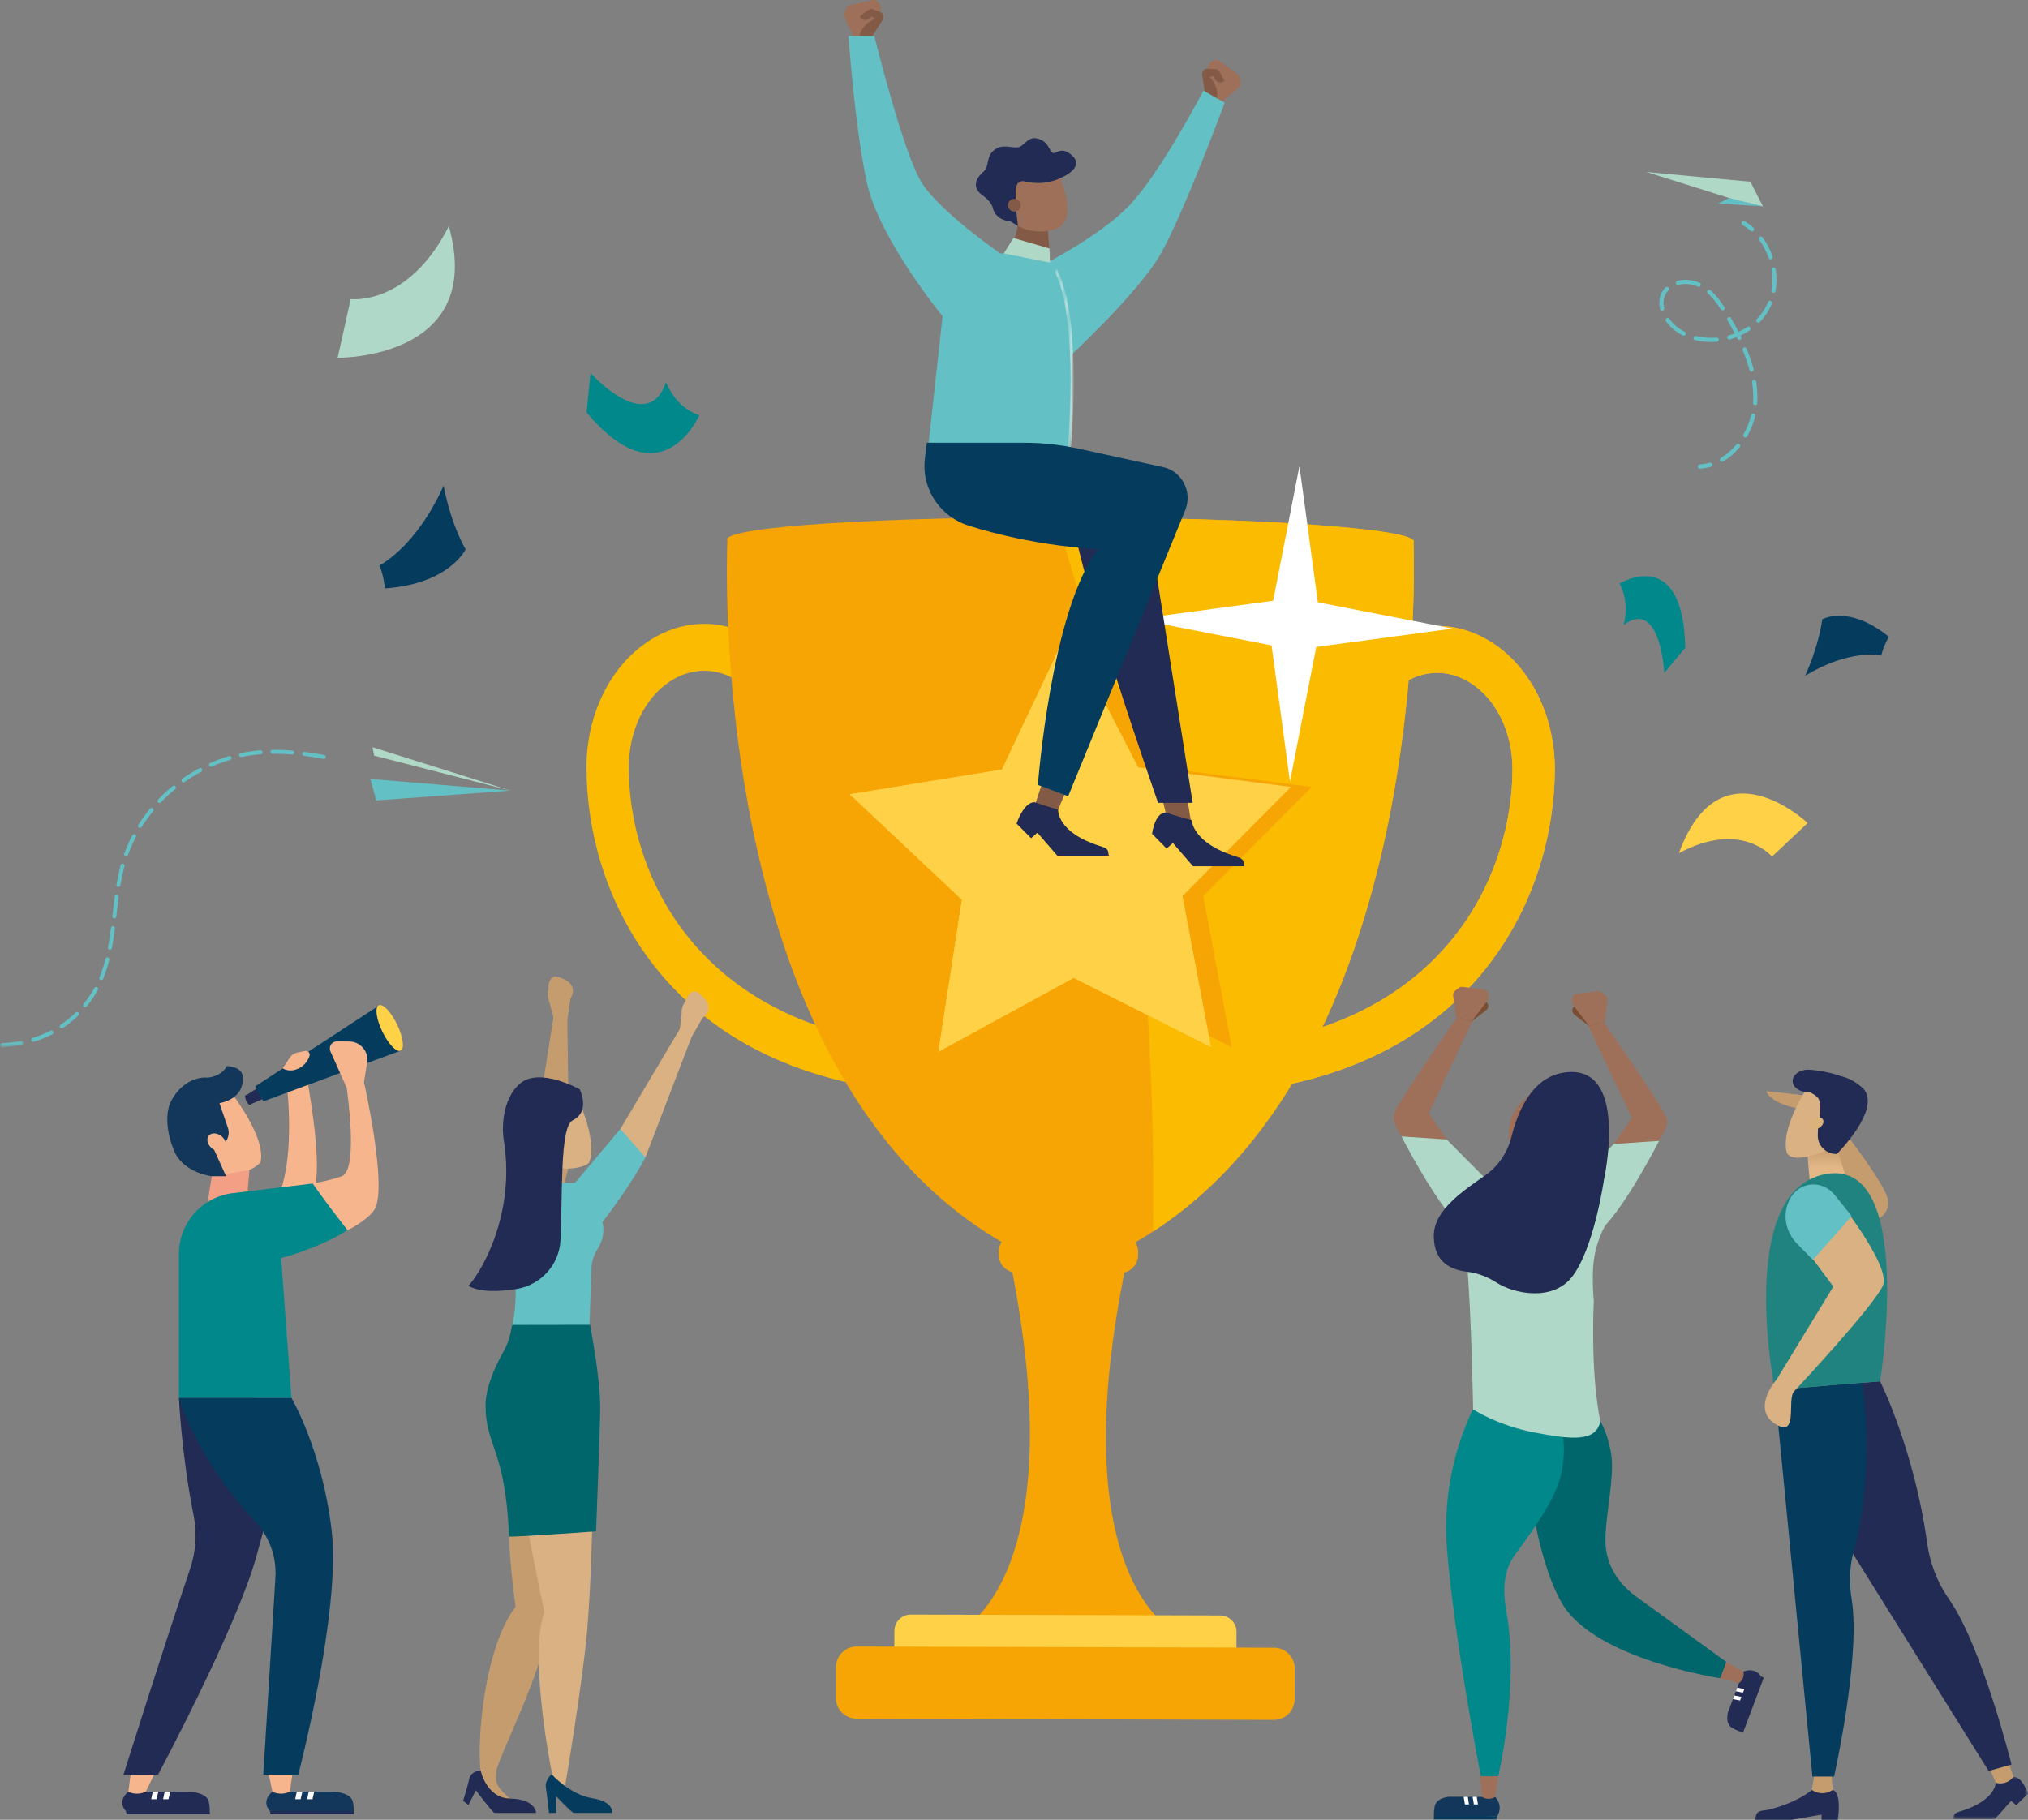 <?xml version="1.0" encoding="UTF-8"?>
<svg width="439px" height="394px" viewBox="0 0 439 394" version="1.1" xmlns="http://www.w3.org/2000/svg" xmlns:xlink="http://www.w3.org/1999/xlink">
    <rect x="0" y="0" width="439" height="394" fill="#808080" stroke="none"/>
    <title>illus-no-errors-found-1854546364</title>
    <defs>
        <polygon id="path-1" points="29.898 10.296 14.132 1.608 6.083 0 0 0.893"></polygon>
        <polygon id="path-3" points="0 3.413 4.212 0 35.812 8.567 8.61 7.759"></polygon>
        <polygon id="path-5" points="0 0 5.108 0 5.108 1.404 0 1.404"></polygon>
        <polygon id="path-7" points="0 3.089 22.486 5.193 24.181 5.8755703e-14"></polygon>
        <polygon id="path-9" points="16.593 13.62 19.5 6.135 0 0"></polygon>
        <polygon id="path-11" points="0 0 16.238 0 16.238 9.19 0 9.19"></polygon>
        <linearGradient x1="50%" y1="0%" x2="50%" y2="50%" id="linearGradient-13">
            <stop stop-color="#C79E71" offset="0%"></stop>
            <stop stop-color="#E4B886" offset="100%"></stop>
        </linearGradient>
        <path d="M0,0.719 C5.349,11.545 2.871,38.756 2.432,43.11 L2.432,43.11 C2.636,43.265 2.844,43.417 3.044,43.577 L3.044,43.577 C3.377,40.506 6.359,11.221 0.359,0 L0.359,0 C0.243,0.242 0.125,0.482 0,0.719" id="path-14"></path>
        <linearGradient x1="100.002%" y1="50%" x2="-1104.215%" y2="50%" id="linearGradient-16">
            <stop stop-color="#DFEFE9" offset="0%"></stop>
            <stop stop-color="#BFE2ED" offset="100%"></stop>
        </linearGradient>
    </defs>
    <g id="Page-2-Illustrations" stroke="none" stroke-width="1" fill="none" fill-rule="evenodd">
        <g id="PECOS-2.0-Illustrations-v31" transform="translate(-1000, -417)">
            <g id="Application-Error-Check-No-Errors-Found" transform="translate(985, 378)">
                <g id="illus-no-errors-found-1854546364" transform="translate(15, 39)">
                    <g id="Group-3" transform="translate(80.625, 160.884)">
                        <mask id="mask-2" fill="white">
                            <use xlink:href="#path-1"></use>
                        </mask>
                        <g id="Clip-2"></g>
                        <polygon id="Fill-1" mask="url(#mask-2)" points="29.898 10.296 14.132 1.608 6.083 0 0 0.893"></polygon>
                    </g>
                    <polyline id="Fill-4" fill="#AFD8C7" points="110.523 171.18 81 163.603 80.625 161.777"></polyline>
                    <polygon id="Fill-5" fill="#63C0C4" points="80.157 168.66 80.195 168.722 81.434 173.298 110.448 171.182"></polygon>
                    <g id="Group-8" transform="translate(74.519, 162.565)">
                        <mask id="mask-4" fill="white">
                            <use xlink:href="#path-3"></use>
                        </mask>
                        <g id="Clip-7"></g>
                        <polygon id="Fill-6" mask="url(#mask-4)" points="0 3.413 4.212 0 35.812 8.567 8.61 7.759"></polygon>
                    </g>
                    <g id="Group-46" transform="translate(0, 37.241)">
                        <path d="M8.11,187.141 C9.075,186.802 10.03,186.388 10.95,185.911 C11.161,185.802 11.418,185.884 11.529,186.094 C11.638,186.303 11.556,186.561 11.345,186.671 C10.391,187.167 9.397,187.597 8.395,187.95 C8.032,188.078 7.667,188.196 7.3,188.306 C7.165,188.347 7.026,188.318 6.921,188.24 C6.849,188.187 6.793,188.111 6.766,188.019 C6.697,187.793 6.826,187.554 7.053,187.486 C7.407,187.38 7.759,187.264 8.11,187.141" id="Fill-9" fill="#63C0C4"></path>
                        <path d="M65.893,125.546 C67.231,125.717 68.625,125.937 70.152,126.219 C70.385,126.262 70.538,126.485 70.496,126.718 C70.453,126.95 70.23,127.104 69.997,127.061 C68.484,126.782 67.106,126.565 65.784,126.396 C65.708,126.386 65.64,126.357 65.583,126.315 C65.462,126.226 65.392,126.076 65.412,125.916 C65.443,125.681 65.658,125.516 65.893,125.546" id="Fill-11" fill="#63C0C4"></path>
                        <path d="M58.738,125.874 C58.634,125.796 58.566,125.673 58.565,125.533 C58.563,125.297 58.753,125.103 58.99,125.101 C60.366,125.089 61.822,125.146 63.315,125.271 C63.551,125.291 63.727,125.498 63.706,125.734 C63.686,125.97 63.479,126.145 63.243,126.125 C61.776,126.002 60.348,125.946 58.997,125.957 C58.901,125.959 58.811,125.927 58.738,125.874" id="Fill-13" fill="#63C0C4"></path>
                        <path d="M16.387,181.978 C16.556,181.813 16.827,181.81 16.993,181.986 C17.158,182.155 17.155,182.426 16.985,182.591 C15.945,183.605 14.806,184.529 13.6,185.337 C13.446,185.44 13.247,185.43 13.106,185.325 C13.067,185.297 13.033,185.262 13.005,185.22 C12.873,185.023 12.925,184.757 13.122,184.626 C14.285,183.847 15.383,182.956 16.387,181.978" id="Fill-15" fill="#63C0C4"></path>
                        <path d="M18.155,180.724 C17.971,180.574 17.945,180.304 18.095,180.122 C18.337,179.826 18.573,179.525 18.801,179.218 C19.41,178.396 19.965,177.53 20.448,176.645 C20.562,176.437 20.822,176.361 21.03,176.474 C21.232,176.586 21.315,176.848 21.201,177.055 C20.699,177.975 20.123,178.874 19.49,179.728 C19.254,180.046 19.01,180.359 18.758,180.665 C18.613,180.842 18.354,180.873 18.171,180.737 C18.166,180.733 18.16,180.729 18.155,180.724" id="Fill-17" fill="#63C0C4"></path>
                        <path d="M21.765,174.926 C21.731,174.912 21.701,174.895 21.673,174.874 C21.519,174.76 21.455,174.552 21.532,174.367 C22.041,173.131 22.468,171.82 22.837,170.358 C22.895,170.129 23.128,169.99 23.358,170.048 C23.586,170.105 23.726,170.339 23.668,170.567 C23.29,172.07 22.85,173.42 22.325,174.693 C22.235,174.912 21.984,175.016 21.765,174.926" id="Fill-19" fill="#63C0C4"></path>
                        <path d="M33.138,138.383 C32.781,138.819 32.434,139.263 32.099,139.714 C31.593,140.396 31.111,141.102 30.664,141.812 C30.538,142.013 30.273,142.073 30.072,141.948 C30.063,141.942 30.054,141.936 30.045,141.929 C29.867,141.797 29.817,141.548 29.938,141.358 C30.395,140.628 30.891,139.904 31.41,139.205 C31.753,138.741 32.108,138.286 32.475,137.84 C32.625,137.658 32.882,137.607 33.079,137.781 C33.262,137.931 33.288,138.2 33.138,138.383" id="Fill-21" fill="#63C0C4"></path>
                        <path d="M29.4,144.011 C28.744,145.265 28.172,146.566 27.7,147.875 C27.62,148.099 27.374,148.214 27.151,148.134 C27.11,148.119 27.074,148.099 27.041,148.075 C26.893,147.966 26.827,147.768 26.893,147.586 C27.378,146.239 27.965,144.903 28.639,143.614 C28.749,143.405 29.008,143.324 29.218,143.433 C29.425,143.54 29.51,143.801 29.4,144.011" id="Fill-23" fill="#63C0C4"></path>
                        <path d="M37.928,133.609 C36.836,134.503 35.792,135.47 34.823,136.484 C34.672,136.643 34.429,136.66 34.258,136.534 C34.243,136.523 34.229,136.511 34.216,136.499 C34.045,136.336 34.039,136.065 34.202,135.893 C35.195,134.854 36.266,133.863 37.383,132.947 C37.566,132.797 37.837,132.821 37.987,133.006 C38.137,133.189 38.11,133.458 37.928,133.609" id="Fill-25" fill="#63C0C4"></path>
                        <path d="M45.836,128.735 C45.69,128.8 45.527,128.776 45.407,128.688 C45.349,128.645 45.301,128.587 45.27,128.517 C45.174,128.3 45.272,128.047 45.489,127.952 C46.818,127.365 48.189,126.861 49.563,126.455 C49.792,126.388 50.029,126.518 50.096,126.743 C50.164,126.97 50.034,127.208 49.807,127.276 C48.468,127.672 47.132,128.163 45.836,128.735" id="Fill-27" fill="#63C0C4"></path>
                        <path d="M24.702,161.591 C24.624,161.581 24.554,161.553 24.495,161.509 C24.377,161.421 24.306,161.273 24.324,161.116 L24.385,160.577 C24.527,159.336 24.669,158.093 24.833,156.855 C24.864,156.621 25.08,156.456 25.315,156.487 C25.55,156.519 25.715,156.733 25.684,156.968 C25.52,158.201 25.379,159.438 25.238,160.674 L25.176,161.213 C25.15,161.449 24.937,161.617 24.702,161.591" id="Fill-29" fill="#63C0C4"></path>
                        <path d="M39.95,132.07 C39.795,132.18 39.592,132.172 39.447,132.065 C39.412,132.038 39.379,132.006 39.352,131.967 C39.216,131.774 39.262,131.507 39.456,131.371 C40.638,130.538 41.881,129.772 43.148,129.094 C43.358,128.983 43.616,129.062 43.729,129.27 C43.84,129.478 43.762,129.738 43.553,129.849 C42.317,130.51 41.104,131.257 39.95,132.07" id="Fill-31" fill="#63C0C4"></path>
                        <path d="M24.501,163.293 C24.737,163.323 24.902,163.535 24.872,163.771 C24.662,165.439 24.454,166.793 24.222,168.032 C24.178,168.264 23.954,168.417 23.721,168.373 C23.655,168.36 23.595,168.334 23.545,168.296 C23.417,168.202 23.347,168.04 23.378,167.873 C23.608,166.652 23.813,165.315 24.022,163.664 C24.051,163.429 24.266,163.263 24.501,163.293" id="Fill-33" fill="#63C0C4"></path>
                        <g id="Group-37" transform="translate(0, 188.081)">
                            <mask id="mask-6" fill="white">
                                <use xlink:href="#path-5"></use>
                            </mask>
                            <g id="Clip-36"></g>
                            <path d="M4.597,0.008 C4.828,-0.037 5.054,0.113 5.1,0.346 C5.146,0.578 4.994,0.803 4.762,0.848 C3.425,1.112 2.017,1.293 0.459,1.403 C0.353,1.411 0.253,1.379 0.174,1.32 C0.077,1.249 0.01,1.136 0.001,1.006 C-0.016,0.77 0.162,0.565 0.399,0.549 C1.92,0.441 3.294,0.264 4.597,0.008" id="Fill-35" fill="#63C0C4" mask="url(#mask-6)"></path>
                        </g>
                        <path d="M26.641,149.77 C26.869,149.833 27.006,150.066 26.944,150.295 C26.606,151.555 26.316,152.911 26.059,154.441 C26.02,154.674 25.799,154.831 25.566,154.793 C25.496,154.781 25.434,154.754 25.381,154.714 C25.256,154.622 25.185,154.464 25.213,154.299 C25.474,152.741 25.77,151.359 26.116,150.073 C26.177,149.844 26.412,149.709 26.641,149.77" id="Fill-38" fill="#63C0C4"></path>
                        <path d="M54.887,125.355 C55.388,125.296 55.89,125.247 56.391,125.209 C56.626,125.192 56.834,125.368 56.851,125.604 C56.869,125.84 56.693,126.046 56.456,126.064 C55.966,126.1 55.478,126.148 54.989,126.206 C54.082,126.313 53.167,126.464 52.268,126.653 C52.143,126.68 52.019,126.649 51.924,126.579 C51.842,126.519 51.782,126.43 51.76,126.324 C51.711,126.092 51.859,125.864 52.091,125.816 C53.014,125.62 53.956,125.466 54.887,125.355" id="Fill-40" fill="#63C0C4"></path>
                        <polygon id="Fill-42" fill="#AFD8C7" points="378.904 2.104 381.618 7.434 375.918 6.135 356.418 -5.8755703e-14"></polygon>
                        <polygon id="Fill-44" fill="#63C0C4" points="381.618 7.434 371.934 6.833 374.307 5.628"></polygon>
                    </g>
                    <g id="Group-49" transform="translate(356.418, 34.152)">
                        <mask id="mask-8" fill="white">
                            <use xlink:href="#path-7"></use>
                        </mask>
                        <g id="Clip-48"></g>
                        <polygon id="Fill-47" mask="url(#mask-8)" points="0 3.089 22.486 5.193 24.181 5.8755703e-14"></polygon>
                    </g>
                    <g id="Group-52" transform="translate(356.418, 37.241)">
                        <mask id="mask-10" fill="white">
                            <use xlink:href="#path-9"></use>
                        </mask>
                        <g id="Clip-51"></g>
                        <polygon id="Fill-50" mask="url(#mask-10)" points="16.593 13.62 19.5 6.135 0 0"></polygon>
                    </g>
                    <g id="Group-266" transform="translate(26.465, 0)">
                        <path d="M353.015,50.038 C353.066,50.012 353.112,49.977 353.152,49.931 C353.317,49.742 353.297,49.455 353.107,49.29 C352.508,48.769 351.863,48.305 351.191,47.911 C350.974,47.782 350.695,47.855 350.567,48.073 C350.44,48.289 350.513,48.568 350.73,48.695 C351.354,49.061 351.953,49.492 352.51,49.976 C352.654,50.101 352.854,50.12 353.015,50.038" id="Fill-53" fill="#63C0C4"></path>
                        <path d="M341.067,62.066 C339.791,61.478 338.222,61.331 336.873,61.671 C336.629,61.733 336.381,61.585 336.32,61.342 C336.258,61.098 336.407,60.852 336.649,60.789 C338.218,60.393 339.967,60.558 341.449,61.24 C341.677,61.345 341.777,61.615 341.672,61.844 C341.628,61.94 341.553,62.013 341.465,62.058 C341.345,62.119 341.199,62.127 341.067,62.066 M333.453,67.26 C333.209,67.321 332.961,67.173 332.901,66.929 C332.577,65.637 332.706,64.383 333.274,63.303 C333.48,62.912 333.742,62.552 334.051,62.234 C334.226,62.053 334.515,62.05 334.695,62.225 C334.876,62.4 334.88,62.688 334.704,62.868 C334.455,63.123 334.246,63.412 334.08,63.726 C333.612,64.617 333.512,65.621 333.784,66.709 C333.837,66.918 333.734,67.13 333.549,67.224 C333.519,67.24 333.487,67.252 333.453,67.26 M356.971,56.127 C356.733,56.208 356.474,56.082 356.393,55.844 C356.172,55.204 355.906,54.575 355.601,53.976 C355.232,53.252 354.801,52.561 354.32,51.923 C354.169,51.723 354.21,51.437 354.411,51.287 C354.613,51.133 354.897,51.175 355.048,51.377 C355.561,52.056 356.02,52.792 356.413,53.564 C356.737,54.2 357.02,54.868 357.254,55.549 C357.329,55.766 357.23,56 357.03,56.102 C357.012,56.111 356.992,56.12 356.971,56.127 M346.045,66.996 C345.066,65.479 344.172,64.378 343.231,63.53 C343.044,63.362 343.029,63.074 343.198,62.888 C343.367,62.703 343.655,62.687 343.841,62.855 C344.844,63.758 345.787,64.918 346.811,66.503 C346.947,66.715 346.887,66.996 346.675,67.132 C346.661,67.141 346.648,67.148 346.634,67.155 C346.429,67.26 346.173,67.194 346.045,66.996 M337.804,72.63 C337.435,72.442 337.075,72.233 336.734,72.012 C335.745,71.37 334.854,70.521 334.16,69.556 C334.013,69.352 334.06,69.068 334.264,68.921 C334.467,68.775 334.753,68.821 334.899,69.025 C335.529,69.899 336.335,70.668 337.231,71.249 C337.546,71.454 337.878,71.646 338.219,71.821 C338.443,71.935 338.532,72.209 338.417,72.433 C338.372,72.521 338.301,72.589 338.219,72.63 C338.093,72.694 337.939,72.699 337.804,72.63 M357.355,63.393 C357.108,63.35 356.942,63.114 356.985,62.867 C357.238,61.43 357.252,59.94 357.027,58.438 C356.99,58.19 357.161,57.958 357.41,57.921 C357.659,57.884 357.891,58.056 357.928,58.304 C358.167,59.903 358.152,61.491 357.883,63.024 C357.857,63.171 357.763,63.289 357.64,63.351 C357.555,63.394 357.456,63.411 357.355,63.393 M345.195,74.001 C343.575,74.139 341.988,74.016 340.478,73.633 C340.234,73.571 340.087,73.324 340.148,73.081 C340.21,72.836 340.459,72.689 340.702,72.752 C342.113,73.109 343.599,73.224 345.118,73.095 C345.369,73.074 345.589,73.259 345.61,73.509 C345.627,73.699 345.523,73.872 345.363,73.953 C345.312,73.979 345.256,73.996 345.195,74.001 M353.843,69.731 C353.663,69.556 353.659,69.268 353.835,69.088 C354.479,68.427 355.038,67.701 355.497,66.931 C355.782,66.449 356.037,65.94 356.252,65.417 C356.347,65.185 356.613,65.073 356.846,65.169 C357.079,65.264 357.19,65.53 357.094,65.762 C356.863,66.327 356.588,66.876 356.28,67.395 C355.784,68.227 355.181,69.01 354.487,69.722 C354.452,69.759 354.411,69.788 354.368,69.81 C354.199,69.896 353.987,69.87 353.843,69.731 M350.245,73.558 C350.02,73.668 349.747,73.576 349.636,73.35 C349.579,73.236 349.522,73.121 349.465,73.007 C348.984,73.195 348.492,73.359 347.992,73.497 C347.75,73.565 347.499,73.423 347.431,73.181 C347.364,72.939 347.502,72.692 347.748,72.621 C348.189,72.499 348.622,72.356 349.048,72.193 C348.575,71.288 348.053,70.348 347.465,69.336 C347.338,69.119 347.412,68.841 347.63,68.715 C347.844,68.59 348.126,68.662 348.252,68.88 C348.863,69.928 349.401,70.901 349.89,71.839 C350.552,71.536 351.19,71.18 351.787,70.783 C351.997,70.64 352.279,70.7 352.419,70.908 C352.559,71.117 352.502,71.4 352.293,71.539 C351.666,71.957 350.997,72.33 350.304,72.65 C350.355,72.749 350.404,72.849 350.453,72.949 C350.563,73.172 350.473,73.442 350.251,73.555 C350.249,73.556 350.247,73.557 350.245,73.558 M352.806,80.438 C352.563,80.502 352.313,80.358 352.249,80.115 C351.886,78.744 351.388,77.304 350.771,75.833 C350.673,75.601 350.791,75.328 351.015,75.238 C351.246,75.141 351.514,75.249 351.611,75.481 C352.245,76.991 352.755,78.471 353.13,79.882 C353.186,80.093 353.083,80.309 352.896,80.404 C352.868,80.418 352.838,80.429 352.806,80.438 M353.438,87.727 C353.187,87.709 352.998,87.492 353.016,87.241 L353.029,87.036 C353.103,85.654 353.027,84.215 352.805,82.762 C352.767,82.514 352.938,82.28 353.187,82.244 C353.435,82.206 353.668,82.377 353.706,82.625 C353.937,84.139 354.015,85.64 353.939,87.086 L353.925,87.306 C353.913,87.471 353.815,87.609 353.677,87.679 C353.605,87.715 353.523,87.733 353.438,87.727 M351.119,94.644 C350.899,94.52 350.823,94.243 350.948,94.024 C351.686,92.726 352.242,91.333 352.6,89.884 C352.66,89.64 352.907,89.492 353.151,89.551 C353.395,89.612 353.545,89.858 353.484,90.102 C353.106,91.632 352.519,93.103 351.739,94.473 C351.694,94.554 351.627,94.615 351.55,94.654 C351.419,94.72 351.256,94.722 351.119,94.644 M345.928,99.743 C345.8,99.527 345.872,99.248 346.088,99.12 C347.315,98.397 348.439,97.424 349.429,96.229 C349.59,96.038 349.877,96.007 350.071,96.168 C350.265,96.329 350.292,96.615 350.132,96.809 C349.074,98.085 347.87,99.127 346.551,99.904 C346.543,99.909 346.535,99.913 346.526,99.917 C346.313,100.025 346.05,99.951 345.928,99.743" id="Fill-55" fill="#63C0C4"></path>
                        <path d="M343.956,101.029 C344.147,100.932 344.248,100.711 344.187,100.499 C344.118,100.257 343.867,100.118 343.624,100.186 C342.925,100.385 342.205,100.507 341.483,100.547 C341.232,100.56 341.039,100.775 341.053,101.025 C341.067,101.276 341.282,101.468 341.533,101.454 C342.323,101.411 343.111,101.279 343.874,101.061 C343.903,101.053 343.93,101.042 343.956,101.029" id="Fill-57" fill="#63C0C4"></path>
                        <path d="M151.092,179.094 L141.152,152.1 L132.802,147.153 C128.226,144.443 123.023,144.594 118.533,147.559 C113.062,151.173 109.66,158.275 109.654,166.094 C109.638,188.124 122.594,216.241 158.889,224.454 C157.733,218.857 157.26,213.172 157.48,207.468 C157.558,205.51 157.723,203.505 158.006,201.136 C154.515,194.226 152.192,186.821 151.092,179.094 L151.092,179.094 Z M164.564,235.891 C163.146,235.602 161.696,235.31 160.143,235.013 C116.083,226.577 100.473,192.613 100.493,166.091 C100.5,154.735 105.611,144.307 113.834,138.876 C121.157,134.035 129.653,133.804 137.136,138.236 L148.396,144.907 L159.783,175.83 L160.072,176.995 C161.037,184.226 163.269,191.138 166.702,197.537 L167.529,199.079 L167.293,200.852 C166.916,203.664 166.714,205.836 166.634,207.894 C166.357,215.069 167.388,222.228 169.697,229.168 L172.471,237.505 L164.564,235.891 Z" id="Fill-59" fill="#FBBB00"></path>
                        <path d="M252.387,201.406 C252.658,203.777 252.811,205.782 252.877,207.741 C253.064,213.446 252.558,219.128 251.37,224.719 C287.713,216.714 300.829,188.672 300.941,166.642 C300.979,158.823 297.619,151.702 292.169,148.056 C287.695,145.065 282.492,144.885 277.903,147.569 L269.523,152.467 L259.429,179.404 C258.284,187.125 255.919,194.516 252.387,201.406 L252.387,201.406 Z M237.714,237.692 L240.535,229.371 C242.885,222.444 243.957,215.291 243.721,208.115 C243.654,206.056 243.463,203.883 243.102,201.069 L242.877,199.295 L243.713,197.757 C247.182,191.378 249.454,184.479 250.462,177.254 L250.757,176.09 L262.321,145.233 L273.619,138.627 C281.127,134.238 289.622,134.518 296.918,139.4 C305.108,144.879 310.16,155.336 310.102,166.692 C309.969,193.214 294.163,227.087 250.056,235.27 C248.502,235.559 247.05,235.843 245.631,236.123 L237.714,237.692 Z" id="Fill-61" fill="#F9B646"></path>
                        <path d="M218.189,269.605 C234.255,197.592 175.806,197.424 191.458,269.529 C207.11,341.634 181.124,353.232 181.124,353.232 C196.494,357.7 212.646,357.746 228.041,353.366 C228.041,353.366 202.123,341.62 218.189,269.605" id="Fill-63" fill="#F6A505"></path>
                        <path d="M279.527,117.386 C279.542,117.344 279.621,117.303 279.621,117.26 C279.629,114.466 246.343,112.106 205.274,111.988 C164.205,111.87 130.906,114.04 130.898,116.834 C130.898,116.878 130.979,116.922 130.995,116.966 C130.876,119.598 126.196,231.588 190.35,268.895 C189.998,269.476 189.742,270.118 189.74,270.842 L189.737,271.667 C189.731,273.803 191.476,275.557 193.615,275.563 L215.992,275.627 C218.132,275.633 219.888,273.89 219.894,271.753 L219.896,270.928 C219.898,270.204 219.645,269.562 219.298,268.979 C283.698,232.025 279.627,119.916 279.527,117.386" id="Fill-65" fill="#F6A505"></path>
                        <path d="M252.387,201.406 C252.658,203.777 252.811,205.782 252.877,207.741 C253.064,213.446 252.558,219.128 251.37,224.719 C287.713,216.714 300.829,188.672 300.941,166.642 C300.979,158.823 297.619,151.702 292.169,148.056 C287.695,145.065 282.492,144.885 277.903,147.569 L269.523,152.467 L259.429,179.404 C258.284,187.125 255.919,194.516 252.387,201.406 L252.387,201.406 Z M237.714,237.692 L240.535,229.371 C242.885,222.444 243.957,215.291 243.721,208.115 C243.654,206.056 243.463,203.883 243.102,201.069 L242.877,199.295 L243.713,197.757 C247.182,191.378 249.454,184.479 250.462,177.254 L250.757,176.09 L262.321,145.233 L273.619,138.627 C281.127,134.238 289.622,134.518 296.918,139.4 C305.108,144.879 310.16,155.336 310.102,166.692 C309.969,193.214 294.163,227.087 250.056,235.27 C248.502,235.559 247.05,235.843 245.631,236.123 L237.714,237.692 Z" id="Fill-67" fill="#FBBB00"></path>
                        <path d="M279.527,117.386 C279.542,117.344 279.621,117.303 279.621,117.26 C279.629,114.466 246.343,112.106 205.274,111.988 C204.205,111.984 203.144,111.984 202.085,111.984 C204.42,119.401 206.575,126.865 208.749,134.228 C214.648,154.199 218.124,174.863 220.101,195.569 C222.347,219.099 223.497,242.922 223.121,266.629 C283.524,227.512 279.625,119.865 279.527,117.386" id="Fill-69" fill="#FBBB00"></path>
                        <path d="M237.647,361.416 L170.651,361.224 C168.709,361.219 167.124,359.627 167.13,357.688 L167.143,353.086 C167.148,351.146 168.742,349.564 170.685,349.569 L237.681,349.761 C239.623,349.767 241.208,351.358 241.202,353.298 L241.189,357.9 C241.183,359.839 239.59,361.422 237.647,361.416" id="Fill-71" fill="#FFD147"></path>
                        <path d="M249.3,372.372 L158.936,372.113 C156.478,372.106 154.473,370.093 154.48,367.639 L154.5,360.935 C154.507,358.481 156.523,356.479 158.981,356.486 L249.345,356.745 C251.802,356.752 253.807,358.765 253.8,361.22 L253.781,367.923 C253.774,370.377 251.757,372.379 249.3,372.372" id="Fill-73" fill="#F6A505"></path>
                        <polygon id="Fill-75" fill="#F6A505" points="209.155 136.531 194.897 166.627 161.983 171.961 186.245 194.801 181.155 227.703 210.407 211.723 240.174 226.724 233.992 194.008 257.479 170.376 224.407 166.137"></polygon>
                        <polygon id="Fill-77" fill="#F6A505" points="161.983 171.961 194.897 166.627 208.852 137.169 210.097 211.892 181.155 227.703 186.244 194.801"></polygon>
                        <polygon id="Fill-79" fill="#FFD147" points="204.673 136.531 190.415 166.627 157.501 171.961 181.762 194.801 176.673 227.703 205.925 211.723 235.692 226.724 229.51 194.008 252.997 170.376 219.925 166.137"></polygon>
                        <polygon id="Fill-81" fill="#FFD147" points="157.501 171.961 190.415 166.627 204.37 137.169 205.615 211.892 176.673 227.703 181.762 194.801"></polygon>
                        <polygon id="Fill-83" fill="#FFFFFF" points="258.469 140.074 288.022 136.095 258.811 130.409 254.826 100.902 249.131 130.068 219.579 134.046 248.79 139.732 252.774 169.239"></polygon>
                        <g id="Group-87" transform="translate(396.297, 384.686)">
                            <mask id="mask-12" fill="white">
                                <use xlink:href="#path-11"></use>
                            </mask>
                            <g id="Clip-86"></g>
                            <path d="M9.265,1.306 C9.265,1.306 9.248,5.212 1.39,7.556 C-0.222,8.038 0.303,8.514 0,9.19 L9.043,9.19 L12.584,5.216 L13.685,6.161 L16.238,3.656 C16.238,3.656 15.046,0.032 13.102,0 C11.498,0.546 9.265,1.306 9.265,1.306" id="Fill-85" fill="#212B53" mask="url(#mask-12)"></path>
                        </g>
                        <path d="M404.093,382.61 L405.562,385.992 C406.9,386.373 408.337,385.937 409.237,384.877 L409.399,384.686 L408.211,381.208 L404.093,382.61 Z" id="Fill-88" fill="#C59C6E"></path>
                        <path d="M365.742,387.542 C365.742,387.542 362.921,390.154 356.492,391.789 C355.076,392.149 353.55,391.668 353.55,394 L361.353,394 L367.843,392.88 L367.843,394 L371.348,394 C371.348,394 372.324,388.277 370.276,387.542 L365.742,387.542 Z" id="Fill-90" fill="#212B53"></path>
                        <path d="M366.431,383.431 L365.742,387.542 C367.021,388.428 368.7,388.484 370.036,387.686 L370.276,387.542 L369.927,383.431 L366.431,383.431 Z" id="Fill-92" fill="#C59C6E"></path>
                        <path d="M380.525,299.078 C380.525,299.078 387.888,313.781 390.692,334.015 C391.296,338.376 392.872,342.575 395.403,346.18 C402.588,356.412 408.964,382.03 408.964,382.03 L404.015,383.431 L368.852,327.128 L369.091,299.958 L380.525,299.078 Z" id="Fill-94" fill="#212B53"></path>
                        <path d="M376.634,299.39 C376.634,299.39 379.661,317.822 374.78,335.95 C373.893,339.241 373.779,342.675 374.337,346.038 C376.429,358.662 370.55,384.651 370.55,384.651 L365.868,384.651 L357.725,300.907 L376.634,299.39 Z" id="Fill-96" fill="#053C5E"></path>
                        <path d="M375.865,265.737 C375.865,265.737 383.377,264.244 382.154,259.494 C380.93,254.744 366.886,237.489 366.886,237.489 L355.892,236.27 C355.892,236.27 356.594,238.924 363.522,240.132 C370.451,241.339 375.865,265.737 375.865,265.737" id="Fill-98" fill="#C59C6E"></path>
                        <path d="M364.944,240.715 C365.607,239.653 366.247,238.577 366.895,237.5 C366.893,237.499 366.886,237.489 366.886,237.489 L355.893,236.27 C355.893,236.27 356.594,238.924 363.522,240.132 C364.005,240.216 364.478,240.422 364.944,240.715" id="Fill-100" fill="#C59C6E"></path>
                        <polygon id="Fill-102" fill="url(#linearGradient-13)" points="364.744 249.446 365.436 257.408 373.147 254.968 371.161 248.623"></polygon>
                        <path d="M364.646,235.66 C364.646,235.66 358.743,244.535 360.371,249.724 C362.203,252.327 369.736,248.708 369.736,248.708 L369.736,236.676 L364.646,235.66 Z" id="Fill-104" fill="#D9B183"></path>
                        <path d="M363.522,235.922 C363.522,235.922 365.461,236.21 366.886,237.489 C368.311,238.769 367.089,243.913 367.089,243.913 L367.027,245.727 C366.95,247.977 368.756,249.843 371.01,249.843 L371.161,249.843 C371.161,249.843 380.932,240.132 376.861,235.66 C369.736,229.155 363.522,235.922 363.522,235.922" id="Fill-106" fill="#212B53"></path>
                        <path d="M365.46,243.709 C365.318,243.08 365.825,242.326 366.591,242.025 C367.358,241.723 368.094,241.988 368.236,242.617 C368.379,243.246 367.872,244 367.106,244.301 C366.339,244.603 365.602,244.338 365.46,243.709" id="Fill-108" fill="#DBB37A"></path>
                        <path d="M361.593,234.034 C361.593,235.381 363.085,236.473 364.927,236.473 C366.768,236.473 373.147,235.381 373.147,234.034 C373.147,232.687 366.768,231.595 364.927,231.595 C363.085,231.595 361.593,232.687 361.593,234.034" id="Fill-110" fill="#212B53"></path>
                        <path d="M380.525,299.078 C380.525,299.078 388.346,250.256 368.514,254.235 C349.154,258.12 357.725,300.907 357.725,300.907 L380.525,299.078 Z" id="Fill-112" fill="#21837F"></path>
                        <path d="M370.35,258.354 C370.35,258.354 383.048,273.98 381.12,278.347 C379.192,282.714 362.748,300.344 361.814,301.332 C360.377,303.383 362.821,311.277 357.935,308.364 C353.049,305.451 357.009,299.926 358.125,298.657 L370.394,278.555 L363.093,268.731 L370.35,258.354 Z" id="Fill-114" fill="#D9B183"></path>
                        <path d="M374.355,263.294 L365.976,272.768 L362.582,269.32 C360.39,267.094 359.464,263.825 360.449,260.862 C360.78,259.868 361.316,258.894 362.157,258.064 C362.191,258.031 362.224,257.998 362.258,257.966 C364.636,255.683 368.498,256.035 370.568,258.6 L374.355,263.294 Z" id="Fill-116" fill="#63C0C4"></path>
                        <path d="M320.081,220.258 C319.081,220.789 318.06,221.287 317.014,221.747 L317.218,221.791 L326.792,242.032 L322.893,247.677 L331.401,248.773 C331.401,248.773 334.951,244.478 334.343,242.191 C333.734,239.904 320.213,220.564 320.213,220.564 L320.081,220.258 Z" id="Fill-118" fill="#9E7059"></path>
                        <path d="M297.742,270.588 C305.021,269.399 318.72,266.142 320.441,265.92 C325.63,260.833 332.675,247.016 332.675,247.016 L322.893,247.677 L305.981,264.708 C305.981,264.708 301.226,267.411 296.579,270.826 C296.965,270.741 297.35,270.652 297.742,270.588" id="Fill-120" fill="#AFD8C8"></path>
                        <path d="M317.551,222.159 L314.322,219.648 C313.754,219.206 313.747,218.353 314.306,217.901 L315.689,216.784 C316.057,216.487 318.44,217.43 318.44,217.43 C318.44,217.43 318.244,219.3 316.153,218.211 C316.097,218.531 315.624,218.931 315.624,218.931 C315.624,218.931 318.466,218.781 319.982,221.393 L317.551,222.159 Z" id="Fill-124" fill="#794E32"></path>
                        <path d="M320.919,221.098 L321.495,216.511 C321.542,216.107 321.374,215.708 321.053,215.458 L320.293,214.867 C320.05,214.678 319.742,214.592 319.437,214.629 L314.905,215.174 C314.368,215.238 313.946,215.663 313.886,216.2 L313.822,216.765 C313.788,217.064 313.872,217.364 314.055,217.603 L317.551,222.159 L320.919,221.098 Z" id="Fill-122" fill="#9E7059"></path>
                        <path d="M289.51,219.293 C290.51,219.825 291.531,220.323 292.578,220.783 L292.373,220.827 L282.8,241.067 L286.698,246.712 L278.19,247.809 C278.19,247.809 274.64,243.514 275.248,241.227 C275.857,238.94 289.378,219.6 289.378,219.6 L289.51,219.293 Z" id="Fill-126" fill="#9E7059"></path>
                        <path d="M311.849,269.623 C304.571,268.434 290.871,265.178 289.15,264.955 C283.961,259.868 276.916,246.051 276.916,246.051 L286.698,246.712 L303.61,263.744 C303.61,263.744 308.365,266.446 313.012,269.862 C312.626,269.777 312.241,269.688 311.849,269.623" id="Fill-128" fill="#AFD8C8"></path>
                        <path d="M292.04,221.195 L295.27,218.683 C295.837,218.242 295.844,217.388 295.285,216.937 L293.902,215.82 C293.534,215.523 291.151,216.466 291.151,216.466 C291.151,216.466 291.347,218.336 293.438,217.246 C293.494,217.567 293.968,217.966 293.968,217.966 C293.968,217.966 291.125,217.817 289.609,220.429 L292.04,221.195 Z" id="Fill-132" fill="#794E32"></path>
                        <path d="M288.672,220.133 L288.096,215.546 C288.049,215.142 288.217,214.744 288.538,214.494 L289.298,213.903 C289.541,213.714 289.849,213.628 290.155,213.665 L294.686,214.21 C295.223,214.274 295.645,214.699 295.706,215.236 L295.769,215.801 C295.803,216.099 295.719,216.4 295.536,216.639 L292.04,221.195 L288.672,220.133 Z" id="Fill-130" fill="#9E7059"></path>
                        <path d="M350.926,361.906 L347.596,370.703 C347.319,371.933 347.272,373.406 348.544,374.134 C348.544,374.134 349.385,374.625 350.289,374.934 C350.896,374.807 354.738,362.927 354.738,362.927 L354.701,362.855 C353.178,360.871 350.926,361.906 350.926,361.906" id="Fill-134" fill="#212B53"></path>
                        <polygon id="Fill-136" fill="#212B53" points="350.289 374.934 354.738 362.927 355.322 363.265 350.841 375.161"></polygon>
                        <polygon id="Fill-138" fill="#FFFFFF" points="349.599 365.385 349.308 366.18 350.844 366.475 351.133 365.707"></polygon>
                        <polygon id="Fill-140" fill="#FFFFFF" points="348.959 367.085 348.668 367.88 350.203 368.175 350.493 367.406"></polygon>
                        <path d="M347.233,359.83 L350.926,361.906 C351.137,362.792 350.821,363.721 350.112,364.294 L349.983,364.398 L345.907,363.351 L347.233,359.83 Z" id="Fill-142" fill="#9E7059"></path>
                        <path d="M317.75,304.321 C317.75,304.321 321.413,308.259 322.356,315.19 C322.984,319.802 321.255,327.111 321.066,332.846 C320.893,338.091 323.263,342.258 327.426,345.46 L347.233,359.83 L345.907,363.351 C345.907,363.351 318.797,359.292 311.68,347.169 C304.562,335.046 302.875,307.601 302.875,307.601 L317.75,304.321 Z" id="Fill-144" fill="#00666B"></path>
                        <path d="M310.214,306.606 C310.214,306.606 313.355,310.382 311.47,319.161 C310.268,324.765 304.987,331.816 301.439,336.673 C298.896,340.155 298.842,344.535 299.606,348.777 C302.511,364.899 297.864,384.583 297.864,384.583 L294.095,384.583 C294.095,384.583 288.443,355.738 286.769,335.464 C285.259,317.184 293.093,303.721 293.258,303.485 L310.214,306.606 Z" id="Fill-146" fill="#01888B"></path>
                        <path d="M318.544,281.706 C318.347,279.478 318.281,277.224 318.368,274.944 C318.52,270.959 319.718,267.347 321.652,264.228 C320.916,263.321 320.182,262.568 319.462,262.04 C315.532,259.881 310.24,258.049 306.7,256.946 C305.162,259.512 303.228,261.81 301.136,263.537 C297.958,266.163 294.468,267.675 290.742,268.467 C290.787,269.704 290.872,271.122 291.025,272.76 C292.072,283.986 292.421,305.157 292.421,305.157 C292.421,305.157 297.724,308.641 305.818,310.174 C313.912,311.706 318.906,312.2 319.953,307.811 C317.973,297.749 318.388,285.069 318.544,281.706" id="Fill-148" fill="#AFD8C8"></path>
                        <path d="M307.719,233.959 L302.719,238.889 C300.596,240.983 299.7,244.019 300.348,246.927 L300.934,249.559 L307.719,233.959 Z" id="Fill-150" fill="#9E7059"></path>
                        <path d="M313.773,232.094 C325.915,232.094 320.751,255.365 320.751,255.365 C320.751,255.365 318.588,270.461 313.773,276.522 C309.606,281.769 301.361,280.19 297.454,277.672 C295.545,276.442 293.406,275.62 291.151,275.349 C287.843,274.952 283.908,273.493 283.908,267.534 C283.908,261.926 290.614,257.588 295.027,254.49 C297.903,252.471 299.91,249.452 300.748,246.043 C302.161,240.3 305.607,232.094 313.773,232.094" id="Fill-152" fill="#212B53"></path>
                        <path d="M297.183,389.04 L287.144,389.024 C285.812,389.21 284.322,389.715 284.072,391.255 C284.072,391.255 283.897,392.277 283.927,393.294 C284.282,393.85 297.594,393.22 297.594,393.22 L297.652,393.156 C299.062,390.894 297.183,389.04 297.183,389.04" id="Fill-154" fill="#12375A"></path>
                        <polygon id="Fill-156" fill="#053C5E" points="283.927 393.294 297.594 393.22 297.475 393.929 283.908 393.929"></polygon>
                        <polygon id="Fill-158" fill="#FFFFFF" points="293.209 389.024 292.305 389.032 292.587 390.672 293.464 390.672"></polygon>
                        <polygon id="Fill-160" fill="#FFFFFF" points="291.271 389.024 290.367 389.032 290.649 390.672 291.525 390.672"></polygon>
                        <path d="M297.872,384.583 L297.183,389.04 C296.377,389.583 295.331,389.616 294.492,389.124 L294.339,389.035 L293.856,384.583 L297.872,384.583 Z" id="Fill-162" fill="#9E7059"></path>
                        <path d="M32.501,387.922 L45.842,387.907 C47.613,388.092 49.593,388.595 49.924,390.128 C49.924,390.128 50.157,391.145 50.117,392.158 C49.645,392.711 31.955,392.084 31.955,392.084 L31.878,392.02 C30.004,389.769 32.501,387.922 32.501,387.922" id="Fill-164" fill="#12375A"></path>
                        <polygon id="Fill-166" fill="#212B53" points="50.117 392.158 31.955 392.084 32.112 392.789 50.143 392.789"></polygon>
                        <polygon id="Fill-168" fill="#FFFFFF" points="37.781 387.907 38.983 387.915 38.609 389.548 37.444 389.548"></polygon>
                        <polygon id="Fill-170" fill="#FFFFFF" points="40.357 387.907 41.559 387.915 41.185 389.548 40.02 389.548"></polygon>
                        <path d="M31.585,383.485 L32.501,387.923 C33.572,388.463 34.963,388.496 36.077,388.007 L36.28,387.918 L36.922,383.485 L31.585,383.485 Z" id="Fill-172" fill="#F7B58E"></path>
                        <path d="M1.32,387.922 L14.661,387.907 C16.432,388.092 18.412,388.595 18.744,390.128 C18.744,390.128 18.976,391.145 18.937,392.158 C18.464,392.711 0.774,392.084 0.774,392.084 L0.697,392.02 C-1.177,389.769 1.32,387.922 1.32,387.922" id="Fill-174" fill="#212B53"></path>
                        <polygon id="Fill-176" fill="#212B53" points="18.936 392.158 0.774 392.084 0.932 392.789 18.962 392.789"></polygon>
                        <polygon id="Fill-178" fill="#FFFFFF" points="6.601 387.907 7.802 387.915 7.428 389.548 6.263 389.548"></polygon>
                        <polygon id="Fill-180" fill="#FFFFFF" points="9.177 387.907 10.378 387.915 10.004 389.548 8.839 389.548"></polygon>
                        <path d="M1.899,383.485 L1.32,387.923 C2.391,388.463 3.782,388.496 4.897,388.007 L5.099,387.918 L7.236,383.485 L1.899,383.485 Z" id="Fill-182" fill="#F7B58E"></path>
                        <path d="M21.808,234.276 L10.821,241.429 L14.213,250.098 C14.261,250.22 14.325,250.333 14.379,250.453 C14.62,250.438 14.862,250.424 15.105,250.424 C15.146,250.424 15.184,250.428 15.224,250.428 C15.263,250.428 15.3,250.424 15.339,250.424 C18.28,250.424 20.807,252.229 22.342,254.661 C24.121,254.528 25.888,254.097 27.528,253.317 C28.646,252.787 29.62,252.156 29.971,251.47 C31.148,245.322 21.808,234.276 21.808,234.276" id="Fill-184" fill="#F7B58E"></path>
                        <path d="M35.783,236.518 C35.783,236.518 37.128,249.251 34.42,257.358 C35.677,258.449 40.294,263.39 41.746,256.985 C43.198,250.58 40.117,234.276 40.117,234.276 L35.783,236.518 Z" id="Fill-186" fill="#F7B58E"></path>
                        <polygon id="Fill-188" fill="#212B53" points="29.191 235.617 26.606 237.277 27.529 239.205 30.302 237.984"></polygon>
                        <path d="M27.668,237.934 C27.928,238.523 27.946,239.084 27.71,239.188 C27.474,239.291 27.072,238.898 26.813,238.309 C26.554,237.72 26.536,237.158 26.772,237.055 C27.008,236.951 27.41,237.345 27.668,237.934" id="Fill-190" fill="#212B53"></path>
                        <path d="M60.381,226.226 C60.383,226.201 60.388,226.178 60.39,226.154 C59.904,225.048 59.047,223.29 57.891,221.675 C56.023,219.064 55.49,217.758 55.49,217.758 L28.796,235.201 L30.525,238.459 L60.383,227.441 C60.357,227.034 60.348,226.628 60.381,226.226" id="Fill-192" fill="#053C5E"></path>
                        <polygon id="Fill-194" fill="#F39F85" points="19.384 254.667 18.424 260.652 26.918 260.652 27.529 253.318"></polygon>
                        <path d="M41.319,269.519 C41.319,269.519 51.352,266.33 54.496,262.04 C57.64,257.751 52.319,234.276 52.319,234.276 L53.007,230.051 C53.394,227.673 51.567,225.509 49.154,225.488 L46.474,225.464 C45.358,225.455 44.606,226.599 45.059,227.617 L48.584,235.537 C48.584,235.537 51.23,253.318 47.524,254.667 C43.105,256.239 38.103,256.618 38.103,256.618 L41.319,269.519 Z" id="Fill-196" fill="#F7B58E"></path>
                        <path d="M22.471,254.667 L19.891,248.952 L21.567,247.901 C22.806,247.124 23.347,245.6 22.876,244.218 L21.038,238.832 C21.038,238.832 26.266,238.193 26.108,233.33 C26.108,230.826 22.657,230.812 22.657,230.812 C22.657,230.812 21.625,233.05 18.424,233.316 C17.049,233.144 13.276,233.649 10.73,238.086 C9.018,241.069 9.768,245.743 11.259,249.251 C12.595,252.393 16.005,254.149 19.384,254.667 L22.471,254.667 Z" id="Fill-198" fill="#12375A"></path>
                        <path d="M12.27,302.673 C12.27,302.673 12.803,314.857 15.442,328.065 C16.22,331.955 15.927,335.982 14.66,339.742 C8.669,357.512 0.27,384.231 0.27,384.231 L7.742,384.231 C7.742,384.231 24.669,352.653 29.031,336.988 C33.392,321.322 34.139,316.349 34.139,316.349 L28.949,302.673 L12.27,302.673 Z" id="Fill-200" fill="#212B53"></path>
                        <path d="M18.502,246.29 C18.195,247.19 18.817,248.382 19.891,248.952 C20.965,249.521 22.085,249.253 22.393,248.353 C22.7,247.453 22.079,246.261 21.004,245.691 C19.93,245.122 18.81,245.39 18.502,246.29" id="Fill-202" fill="#F7B58E"></path>
                        <path d="M36.63,302.673 L12.27,302.673 L12.27,271.469 C12.27,264.633 17.481,258.922 24.297,258.286 L41.238,256.239 C41.238,256.239 43.23,259.283 48.78,266.357 C42.109,270.473 34.389,272.368 34.389,272.368 L36.63,302.673 Z" id="Fill-204" fill="#01888B"></path>
                        <path d="M12.27,302.673 C12.27,302.673 15.711,315.106 28.405,329.041 C30.525,331.144 33.578,335.522 33.143,341.712 L30.525,384.231 L38.102,384.231 C38.102,384.231 47.339,348.923 45.346,331.517 C43.354,314.111 36.63,302.673 36.63,302.673 L12.27,302.673 Z" id="Fill-206" fill="#053C5E"></path>
                        <path d="M56.292,223.335 C57.603,226.048 59.38,227.904 60.263,227.479 C61.146,227.054 60.799,224.51 59.489,221.796 C58.179,219.082 56.401,217.227 55.518,217.652 C54.635,218.077 54.982,220.621 56.292,223.335" id="Fill-208" fill="#FFD147"></path>
                        <path d="M34.73,231.324 L34.955,231.432 C35.75,231.812 36.662,231.869 37.497,231.591 L37.647,231.541 C39.023,231.083 40.096,229.996 40.536,228.617 C40.731,228.004 40.192,227.408 39.561,227.54 L37.874,227.893 C37.217,228.031 36.641,228.423 36.272,228.983 L34.73,231.324 Z" id="Fill-210" fill="#F7B58E"></path>
                        <polygon id="Fill-212" fill="#C59C6E" points="96.347 220.936 96.738 248.828 89.157 246.813 93.436 219.622"></polygon>
                        <path d="M92.274,214.076 C91.977,215.029 92.042,216.058 92.457,216.966 L93.442,220.622 L94.136,220.973 L96.358,221.773 C96.011,221.074 96.219,221.829 96.219,221.829 L97.025,216.192 C97.025,216.192 99.4,212.878 94.172,211.467 C93.672,211.332 93.108,211.483 92.815,211.909 C92.081,212.979 92.274,214.076 92.274,214.076" id="Fill-214" fill="#C59C6E"></path>
                        <path d="M92.521,270.765 C95.616,259.19 96.738,248.829 96.738,248.829 L89.424,245.114 L86.123,254.75 L92.521,270.765 Z" id="Fill-216" fill="#00666B"></path>
                        <path d="M80.761,384.14 C81.418,380.202 91.308,361.533 92.111,351.836 C93.004,341.072 95.509,329.088 95.509,329.088 L84.873,325.929 C84.873,325.929 82.18,325.929 85.138,347.868 C78.487,356.585 76.704,376.364 77.581,383.589 L80.761,384.14 Z" id="Fill-218" fill="#C59C6E"></path>
                        <path d="M85.414,317.95 C85.414,317.95 87.912,332.957 91.387,349.008 C87.757,358.701 93.288,385.747 93.391,385.651 C93.808,385.26 95.719,387.61 95.719,387.61 C95.719,387.61 99.752,363.741 100.644,352.976 C101.537,342.212 101.758,329.088 101.758,329.088 L85.414,317.95 Z" id="Fill-220" fill="#D9B183"></path>
                        <path d="M92.939,384.139 C92.939,384.139 91.425,385.422 91.703,387.056 C91.98,388.69 92.373,392.517 92.373,392.517 L93.93,392.517 L93.882,388.947 C93.887,388.714 97.22,392.517 97.785,392.517 L106.023,392.517 C106.023,392.517 106.57,390.109 101.733,389.335 C96.896,388.561 92.939,384.139 92.939,384.139" id="Fill-222" fill="#053C5E"></path>
                        <path d="M81.125,381.419 L80.905,384.825 C80.858,385.542 81.057,386.249 81.467,386.84 C81.919,387.493 82.682,388.385 83.943,389.411 C81.555,390.177 79.383,387.503 78.245,385.727 C77.689,384.861 77.474,383.824 77.626,382.808 L78.028,380.128 L81.125,381.419 Z" id="Fill-224" fill="#C59C6E"></path>
                        <path d="M77.581,383.292 C77.581,383.292 75.48,383.48 75.132,385.076 C74.783,386.671 73.79,389.899 73.79,389.899 L74.936,390.811 L76.552,387.61 C76.552,387.61 80.026,392.286 80.578,392.517 L89.57,392.517 C89.57,392.517 89.57,389.545 83.943,389.411 C78.758,389.287 77.581,383.292 77.581,383.292" id="Fill-226" fill="#212B53"></path>
                        <polygon id="Fill-228" fill="#D9B183" points="123.228 224.541 113.243 250.594 106.948 245.918 121.012 222.244"></polygon>
                        <path d="M121.991,216.663 C121.361,217.438 121.04,218.418 121.088,219.415 L120.647,223.175 L121.161,223.758 L122.928,225.324 C122.866,224.545 122.778,225.324 122.778,225.324 L125.619,220.386 C125.619,220.386 129.054,218.187 124.721,214.942 C124.307,214.631 123.727,214.563 123.297,214.851 C122.218,215.573 121.991,216.663 121.991,216.663" id="Fill-230" fill="#D9B183"></path>
                        <polygon id="Fill-232" fill="#C59C6E" points="95.509 256.98 89.073 256.98 91.642 249.428 96.674 252.516"></polygon>
                        <path d="M104.057,265.102 C104.025,264.911 103.982,264.752 103.944,264.577 C110.316,256.372 113.243,250.594 113.243,250.594 L107.827,244.438 L97.999,256.11 L94.387,256.125 C94.387,256.125 89.508,252.911 85.246,257.298 C83.689,258.901 82.652,263.249 83.692,267.845 C86.56,280.516 84.316,287.219 84.316,287.219 L100.919,293.4 C100.919,293.4 101.296,282.382 101.556,274.654 C101.556,274.645 101.557,274.636 101.557,274.627 C101.607,273.119 102.111,271.682 102.905,270.398 C103.818,268.92 104.398,267.12 104.057,265.102" id="Fill-234" fill="#63C0C4"></path>
                        <path d="M97.771,235.855 L87.218,239.544 L88.258,247.409 C88.273,247.52 88.303,247.627 88.323,247.737 C88.526,247.773 88.729,247.811 88.931,247.86 C88.964,247.869 88.995,247.88 89.028,247.888 C89.06,247.896 89.092,247.9 89.124,247.908 C91.559,248.505 93.283,250.514 94.057,252.839 C95.557,253.09 97.108,253.092 98.625,252.78 C99.658,252.568 100.593,252.243 101.024,251.747 C103.251,246.897 97.771,235.855 97.771,235.855" id="Fill-236" fill="#D9B183"></path>
                        <path d="M97.528,242.549 C94.687,243.936 95.356,258.554 94.865,268.51 C94.602,273.868 90.576,278.247 85.271,279.092 C81.509,279.692 77.38,279.802 74.889,278.385 C76.536,277.04 85.414,263.998 82.57,246.729 C82.196,244.456 82.15,238.128 85.984,234.692 C90.242,230.878 99.029,235.855 99.029,235.855 C99.029,235.855 101.43,240.644 97.528,242.549" id="Fill-238" fill="#212B53"></path>
                        <path d="M101.258,286.834 C101.258,286.834 103.467,298.068 103.467,304.75 C103.467,308.421 102.566,331.55 102.566,331.55 C102.566,331.55 86.792,332.69 83.728,332.69 C82.968,313.737 78.641,313.154 78.641,304.315 C78.641,300.473 80.614,296.131 82.128,293.364 C83.216,291.377 83.897,289.99 84.316,287.219 L84.419,286.86 L101.258,286.834 Z" id="Fill-240" fill="#00666B"></path>
                        <path d="M324.11,126.358 C324.11,126.358 326.36,129.827 325.014,135.298 C332.986,129.396 333.797,145.692 333.797,145.692 L338.342,140.248 C337.91,117.766 324.11,126.358 324.11,126.358" id="Fill-242" fill="#01888B"></path>
                        <path d="M336.982,184.717 C350.477,177.46 357.12,185.467 357.12,185.467 L364.83,178.193 C364.83,178.193 345.875,160.149 336.982,184.717" id="Fill-244" fill="#FFD147"></path>
                        <path d="M380.759,141.961 C380.759,141.961 374.241,140.284 364.29,146.309 C367.432,139.352 367.995,134.087 367.995,134.087 C367.995,134.087 373.675,130.812 382.417,137.859 C381.151,140.113 380.759,141.961 380.759,141.961" id="Fill-246" fill="#053C5E"></path>
                        <path d="M124.907,89.907 C124.907,89.907 120.157,88.686 117.701,82.763 C113.643,94.477 101.367,80.772 101.367,80.772 L100.513,89.284 C116.741,108.752 124.907,89.907 124.907,89.907" id="Fill-248" fill="#01888B"></path>
                        <path d="M70.693,48.967 C61.903,66.388 49.448,64.754 49.448,64.754 L46.622,77.464 C46.622,77.464 78.791,77.891 70.693,48.967" id="Fill-250" fill="#AFD8C8"></path>
                        <path d="M55.672,122.418 C55.672,122.418 63.554,118.572 69.563,105.133 C71.214,113.833 74.332,118.935 74.332,118.935 C74.332,118.935 70.787,126.461 56.845,127.388 C56.565,124.367 55.672,122.418 55.672,122.418" id="Fill-252" fill="#053C5E"></path>
                        <path d="M237.861,22.153 L241.646,18.994 C241.976,18.713 242.135,18.281 242.066,17.853 L241.904,16.841 C241.852,16.518 241.674,16.228 241.409,16.035 L237.479,13.175 C237.014,12.836 236.376,12.861 235.939,13.236 L235.478,13.63 C235.234,13.839 235.081,14.134 235.05,14.453 L234.463,20.54 L237.861,22.153 Z" id="Fill-254" fill="#9E7059"></path>
                        <path d="M234.463,20.54 L233.771,16.24 C233.65,15.485 234.265,14.814 235.029,14.867 L236.92,14.999 C237.423,15.034 238.595,17.497 238.595,17.497 C238.595,17.497 237.083,18.813 236.244,16.448 C235.968,16.657 235.308,16.625 235.308,16.625 C235.308,16.625 237.633,18.569 236.916,21.704 L234.463,20.54 Z" id="Fill-256" fill="#825A46"></path>
                        <path d="M238.643,22.24 C238.643,22.24 229.778,46.172 224.853,54.86 C219.928,63.547 204.584,77.644 204.584,77.644 L197.451,58.302 C197.451,58.302 211.241,51.589 218.047,44.43 C224.853,37.272 234.047,19.617 234.047,19.617 L238.643,22.24 Z" id="Fill-258" fill="#63C0C4"></path>
                        <path d="M158.482,8.104 L156.281,3.696 C156.091,3.306 156.119,2.846 156.353,2.482 L156.909,1.619 C157.086,1.344 157.365,1.15 157.685,1.079 L162.433,0.029 C162.996,-0.095 163.57,0.183 163.821,0.702 L164.084,1.247 C164.224,1.536 164.246,1.867 164.146,2.172 L162.243,7.984 L158.482,8.104 Z" id="Fill-260" fill="#9E7059"></path>
                        <path d="M162.243,7.984 L164.601,4.321 C165.015,3.678 164.721,2.817 164,2.56 L162.214,1.925 C161.739,1.755 159.677,3.543 159.677,3.543 C159.677,3.543 160.535,5.354 162.252,3.522 C162.421,3.825 163.039,4.059 163.039,4.059 C163.039,4.059 160.129,4.911 159.528,8.07 L162.243,7.984 Z" id="Fill-262" fill="#825A46"></path>
                        <path d="M199.191,55.024 C209.114,61.58 204.584,101.904 204.584,101.904 L174.288,98.298 L177.572,68.465 C177.572,68.465 163.782,51.69 161.155,39.424 C158.528,27.158 157.215,7.815 157.215,7.815 L162.797,7.815 C162.797,7.815 169.035,33.032 172.975,39.424 C176.915,45.815 190.049,54.86 190.049,54.86 L199.191,55.024 Z" id="Fill-264" fill="#63C0C4"></path>
                    </g>
                    <g id="Group-269" transform="translate(228.355, 58.155)">
                        <mask id="mask-15" fill="white">
                            <use xlink:href="#path-14"></use>
                        </mask>
                        <g id="Clip-268"></g>
                        <path d="M0,0.719 C5.349,11.545 2.871,38.756 2.432,43.11 L2.432,43.11 C2.636,43.265 2.844,43.417 3.044,43.577 L3.044,43.577 C3.377,40.506 6.359,11.221 0.359,0 L0.359,0 C0.243,0.242 0.125,0.482 0,0.719" id="Fill-267" fill="url(#linearGradient-16)" mask="url(#mask-15)"></path>
                    </g>
                    <g id="Group-292" transform="translate(200.108, 29.913)">
                        <path d="M18.906,24.503 L20.23,18.864 L26.718,19.588 L27.201,26.289 C27.16,26.337 27.114,26.38 27.067,26.423 C24.563,25.175 21.723,24.505 18.906,24.503" id="Fill-270" fill="#825A46"></path>
                        <path d="M16.674,7.85 L18.377,16.719 C19.262,16.559 19.918,17.44 19.864,18.3 C19.985,18.49 20.069,18.708 20.105,18.937 C21.805,19.826 24.813,20.876 28.336,19.681 C33.846,17.811 28.904,7.359 28.904,7.359 L16.674,7.85 Z" id="Fill-272" fill="#9E7059"></path>
                        <path d="M14.764,14.955 C14.631,14.306 13.542,13.041 12.985,12.681 C9.393,10.358 11.978,7.94 12.904,7.146 C13.928,6.268 13.423,4.261 14.721,2.92 C16.702,0.873 19.097,2.376 20.484,1.914 C21.872,1.452 22.492,-0.562 24.703,0.152 C26.913,0.865 26.912,2.52 27.671,3.113 C28.431,3.705 29.386,1.643 31.707,3.524 C35.239,6.386 29.41,8.632 29.41,8.632 C29.41,8.632 26.303,10.454 21.698,9.351 C21.067,9.2 20.373,9.429 20.066,10 C19.223,11.568 20.251,19.021 20.251,19.021 L18.626,18.015 C18.626,18.015 15.377,17.929 14.764,14.955" id="Fill-274" fill="#212B53"></path>
                        <path d="M18.263,15.214 C18.648,15.875 19.497,16.099 20.159,15.714 C20.821,15.329 21.046,14.481 20.66,13.82 C20.275,13.16 19.426,12.936 18.764,13.32 C18.102,13.705 17.878,14.553 18.263,15.214" id="Fill-276" fill="#825A46"></path>
                        <polygon id="Fill-278" fill="#AFD8C7" points="27.075 23.889 27.209 26.959 17.173 24.96 19.276 21.614"></polygon>
                        <path d="M56.978,143.496 L57.737,148.15 C56.328,149.151 54.478,149.215 53.007,148.312 L52.742,148.15 L51.621,143.496 L56.978,143.496 Z" id="Fill-280" fill="#825A46"></path>
                        <path d="M49.651,90.624 L58.073,143.911 L50.586,143.911 C50.586,143.911 33.771,95.968 32.005,81.871 C32.005,73.887 49.004,81.871 49.004,81.871 L49.651,90.624 Z" id="Fill-282" fill="#212B53"></path>
                        <path d="M57.875,147.656 C57.875,147.656 57.896,152.603 67.58,155.573 C69.567,156.182 68.921,156.785 69.294,157.642 L58.149,157.642 L53.786,152.609 L52.429,153.805 L49.282,150.633 C49.282,150.633 49.829,146.043 52.225,146.002 C54.201,146.694 57.875,147.656 57.875,147.656" id="Fill-284" fill="#212B53"></path>
                        <path d="M30.356,142.045 L28.545,146.329 C26.896,146.811 25.125,146.259 24.017,144.917 L23.817,144.676 L25.28,140.271 L30.356,142.045 Z" id="Fill-286" fill="#825A46"></path>
                        <path d="M0.505,65.942 L0.097,69.378 C0.092,69.424 0.086,69.47 0.081,69.517 C-0.644,76.076 3.568,82.157 9.763,83.938 C9.763,83.938 22.05,88.113 37.56,88.985 C27.378,102.398 24.562,140.036 24.562,140.036 L31.122,142.479 L56.454,80.568 C58.073,76.612 55.785,72.122 51.695,71.228 L33.275,67.204 C29.436,66.365 25.517,65.942 21.587,65.942 L0.505,65.942 Z" id="Fill-288" fill="#053C5E"></path>
                        <path d="M28.946,145.381 C28.946,145.381 28.566,150.37 38.25,153.34 C40.237,153.949 39.591,154.552 39.963,155.409 L28.819,155.409 L24.455,150.375 L23.098,151.572 L19.952,148.4 C19.952,148.4 21.421,143.809 23.817,143.769 C25.793,144.461 28.946,145.381 28.946,145.381" id="Fill-290" fill="#212B53"></path>
                    </g>
                </g>
            </g>
        </g>
    </g>
</svg>